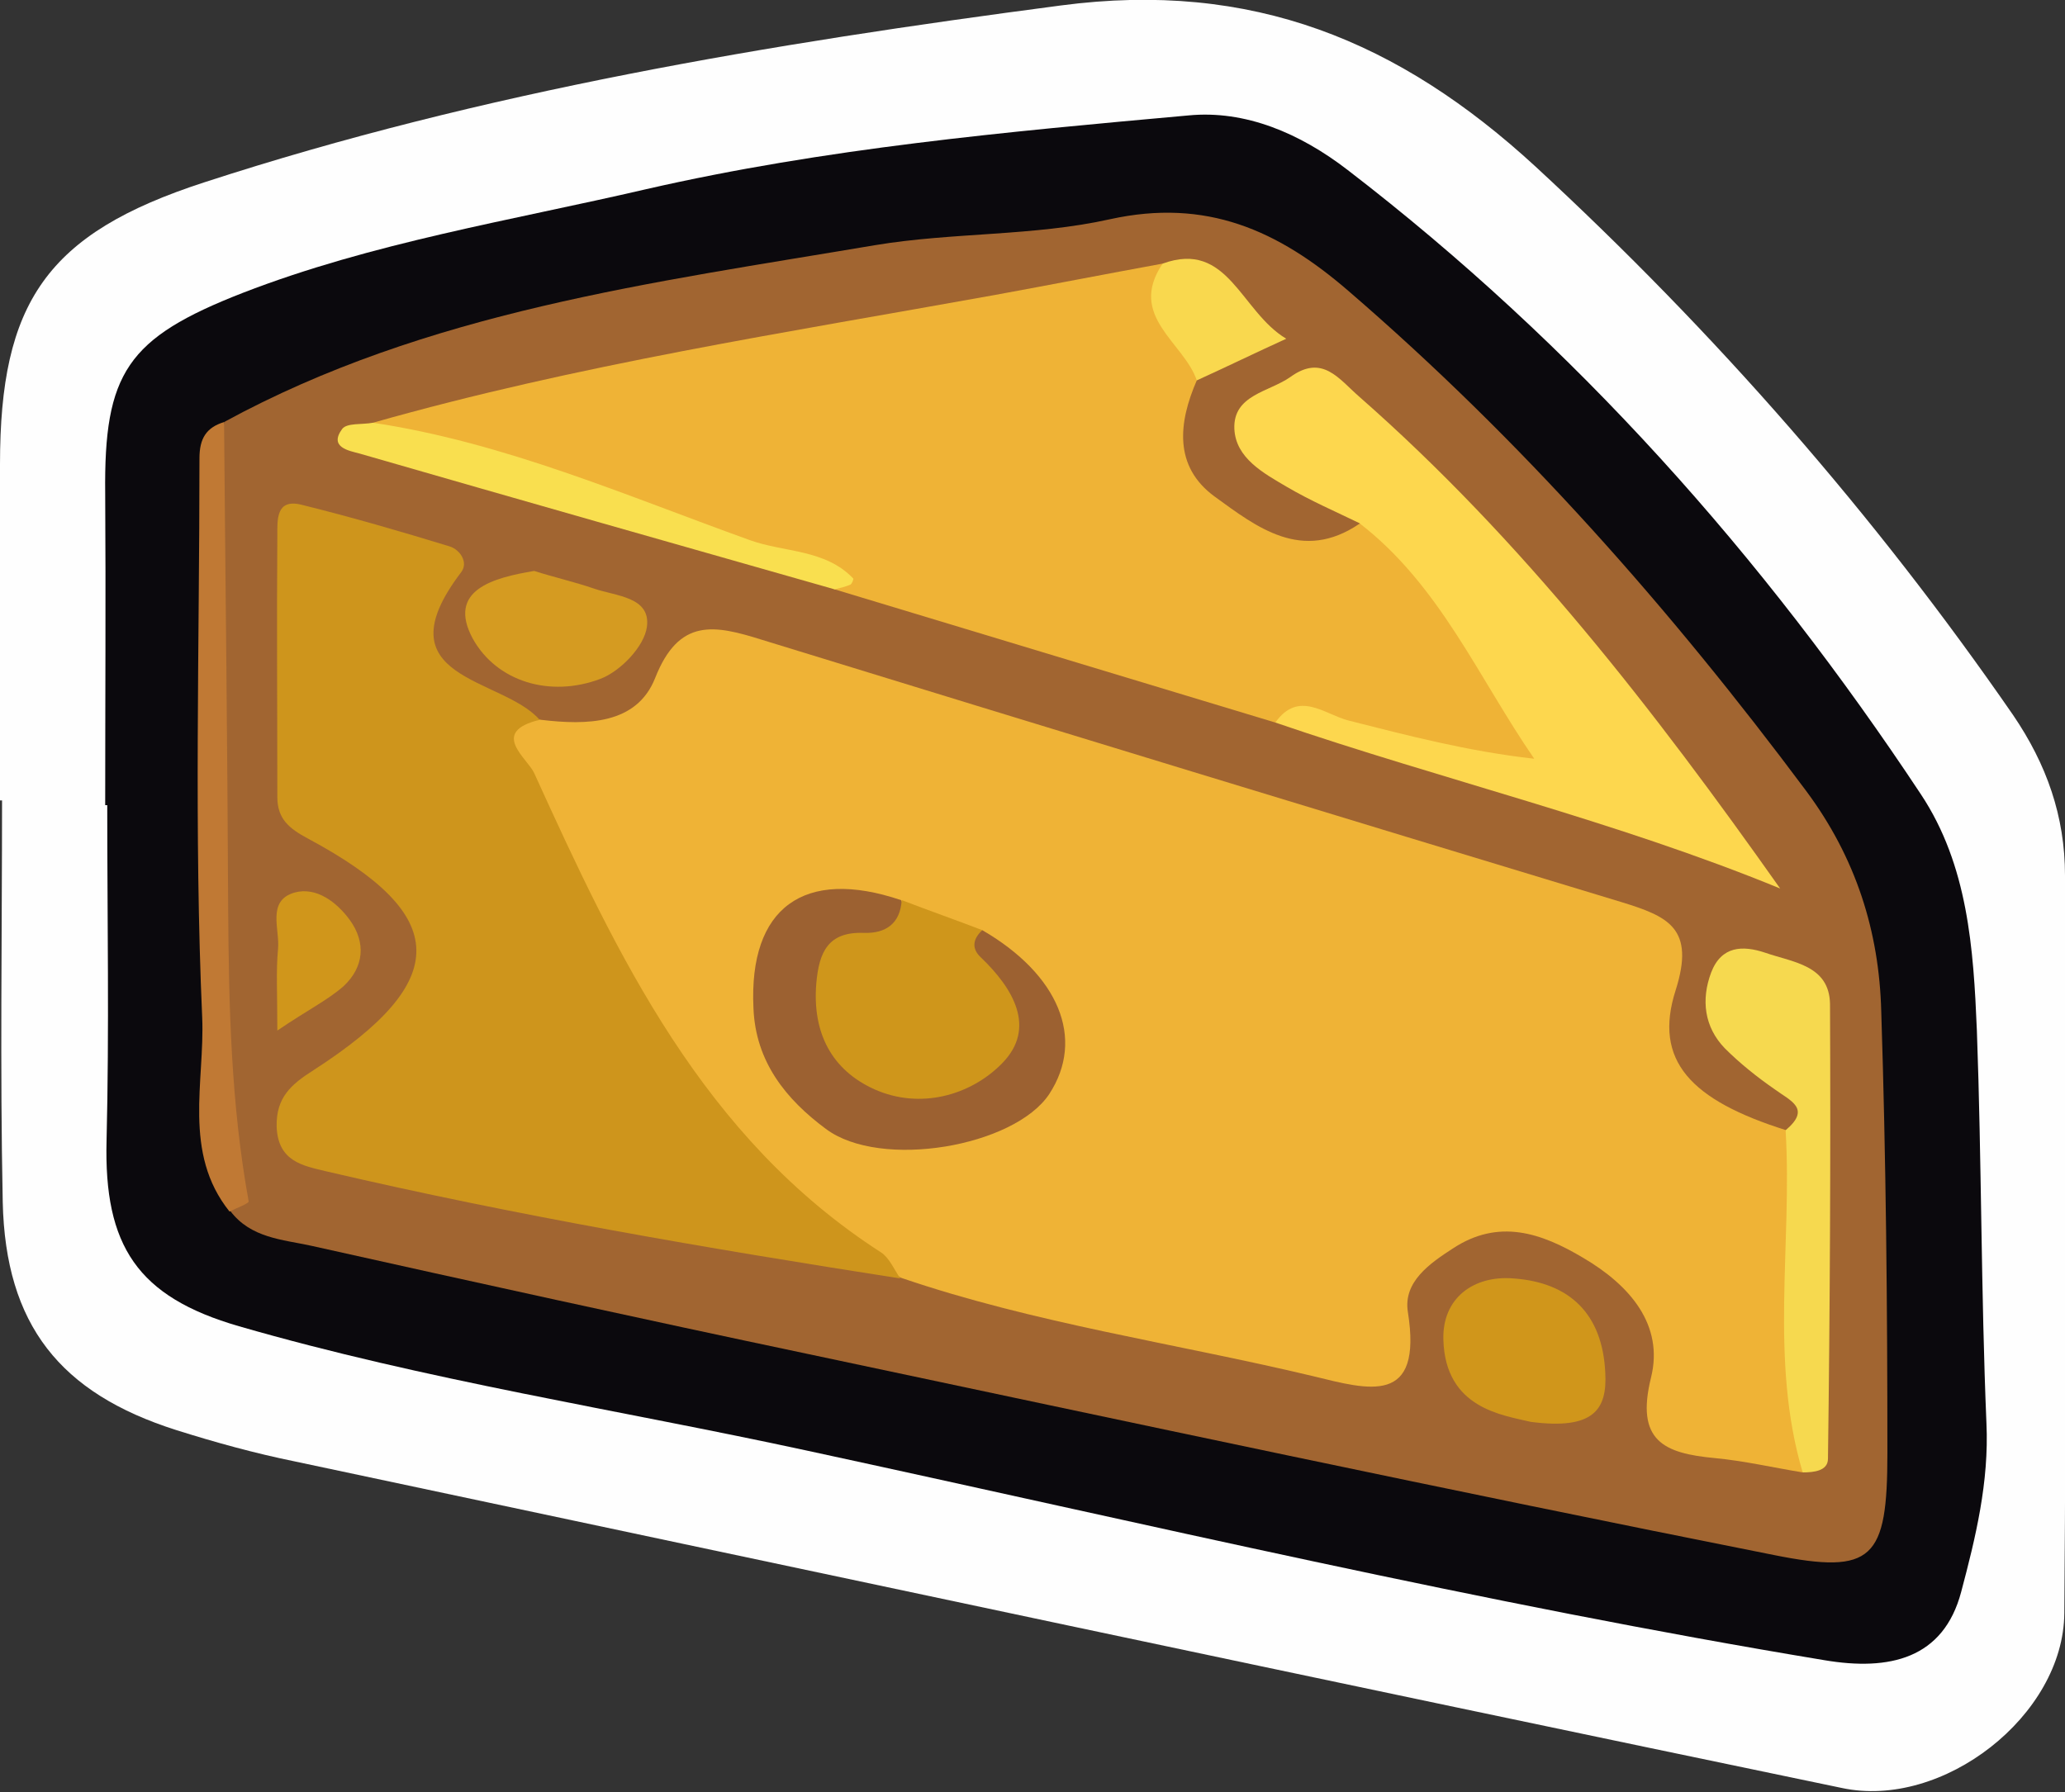 <?xml version="1.0" encoding="utf-8"?>
<!-- Generator: Adobe Illustrator 23.0.2, SVG Export Plug-In . SVG Version: 6.00 Build 0)  -->
<svg version="1.1" id="Camada_1" xmlns="http://www.w3.org/2000/svg" xmlns:xlink="http://www.w3.org/1999/xlink" x="0px" y="0px"
	 viewBox="0 0 30.23 26.24" style="enable-background:new 0 0 30.23 26.24;" xml:space="preserve">
<rect x="0" y="0" width="30.23" height="26.24" fill="#333333" stroke="none"/>
<style type="text/css">
	.st0{fill:#FEFEFE;}
	.st1{fill:#0B090D;}
	.st2{fill:#A16531;}
	.st3{fill:#C07934;}
	.st4{fill:#EFB336;}
	.st5{fill:#CE951C;}
	.st6{fill:#FDD74E;}
	.st7{fill:#F6D94F;}
	.st8{fill:#D0961B;}
	.st9{fill:#F9DF4F;}
	.st10{fill:#D59B21;}
	.st11{fill:#F9D84E;}
	.st12{fill:#9C6131;}
	.st13{fill:#CF961B;}
</style>
<g>
	<path class="st0" d="M0,11.72c0-1.64,0-3.28,0-4.92c0-2.37,0.68-3.38,2.99-4.13c4.08-1.33,8.28-2.03,12.54-2.59
		c2.8-0.37,4.95,0.52,6.95,2.36c2.63,2.43,4.96,5.09,6.99,8.03c0.49,0.72,0.76,1.48,0.76,2.35c0,3.6,0.02,7.2-0.01,10.8
		c-0.01,1.5-1.78,2.88-3.26,2.56C19.41,24.61,11.86,23,4.32,21.4c-0.59-0.12-1.17-0.28-1.74-0.46C0.88,20.4,0.08,19.4,0.04,17.6
		C0,15.64,0.03,13.68,0.03,11.72C0.02,11.72,0.01,11.72,0,11.72z"/>
	<path class="st1" d="M1.54,11.79c0-1.52,0.01-3.04,0-4.56C1.52,5.46,1.86,4.95,3.55,4.29c1.91-0.74,3.93-1.06,5.91-1.52
		c2.62-0.6,5.28-0.84,7.94-1.08c0.83-0.08,1.63,0.26,2.33,0.8c3.33,2.56,6.08,5.65,8.39,9.14c0.69,1.04,0.77,2.26,0.82,3.46
		c0.07,1.92,0.06,3.83,0.14,5.75c0.04,0.86-0.16,1.68-0.37,2.47c-0.26,0.98-1.05,1.16-2,1c-5.01-0.83-9.95-2-14.9-3.07
		c-2.77-0.6-5.58-1.03-8.31-1.82c-1.49-0.43-1.98-1.18-1.94-2.72c0.04-1.63,0.01-3.27,0.01-4.91C1.55,11.79,1.55,11.79,1.54,11.79z"
		/>
	<path class="st2" d="M3.28,6.18c2.97-1.62,6.27-2.04,9.53-2.59c1.14-0.19,2.32-0.13,3.44-0.38c1.41-0.31,2.46,0.16,3.49,1.05
		c2.53,2.18,4.71,4.65,6.7,7.32c0.73,0.98,1.07,2.06,1.1,3.23c0.07,2.16,0.09,4.31,0.09,6.47c0,1.55-0.21,1.78-1.66,1.49
		c-4.73-0.94-9.45-1.95-14.17-2.95c-2.42-0.51-4.83-1.04-7.25-1.58c-0.41-0.09-0.88-0.11-1.18-0.51C3.03,13.89,2.94,10.04,3.28,6.18
		z"/>
	<path class="st3" d="M3.28,6.18c0.02,2.37,0.05,4.74,0.06,7.11c0.01,1.44,0.04,2.87,0.3,4.3c0.01,0.03-0.18,0.1-0.28,0.15
		c-0.69-0.86-0.36-1.91-0.4-2.84c-0.12-2.72-0.04-5.46-0.04-8.19C2.92,6.42,3.02,6.26,3.28,6.18z"/>
	<path class="st4" d="M26.39,21.56c-0.43-0.07-0.86-0.17-1.29-0.21c-0.74-0.07-1.16-0.25-0.93-1.18c0.19-0.77-0.31-1.35-0.99-1.75
		c-0.62-0.37-1.24-0.58-1.91-0.14c-0.34,0.22-0.73,0.49-0.66,0.93c0.22,1.38-0.57,1.14-1.39,0.94c-2.01-0.48-4.07-0.77-6.03-1.44
		c-1.79-0.93-3.1-2.34-4.04-4.09c-0.58-1.09-1.16-2.18-1.63-3.32c-0.13-0.31-0.54-0.94,0.4-0.76c0.67,0.08,1.4,0.07,1.67-0.61
		c0.35-0.89,0.87-0.78,1.57-0.56c4.19,1.29,8.39,2.57,12.58,3.84c0.68,0.21,1.08,0.38,0.79,1.29c-0.33,1.03,0.22,1.61,1.62,2.05
		c0.45,0.45,0.37,1.04,0.35,1.58C26.43,19.27,26.65,20.42,26.39,21.56z"/>
	<path class="st4" d="M18.67,10.58c-2.15-0.65-4.3-1.3-6.45-1.95c-1.63-0.82-3.42-1.18-5.13-1.78C6.54,6.66,5.91,6.64,5.46,6.19
		c2.99-0.85,6.05-1.32,9.1-1.87c0.82-0.15,1.64-0.31,2.46-0.46c0.07,0.6,0.63,1.05,0.5,1.71c-0.27,0.62-0.34,1.26,0.26,1.7
		c0.62,0.45,1.28,0.97,2.12,0.4c0.54-0.12,0.8,0.28,1.06,0.62c0.46,0.6,0.89,1.23,1.33,1.85c0.22,0.32,0.54,0.68,0.27,1.08
		c-0.27,0.39-0.67,0.08-1,0.03C20.58,11.12,19.7,10.52,18.67,10.58z"/>
	<path class="st5" d="M7.9,10.54c-0.74,0.18-0.18,0.56-0.08,0.78c1.22,2.68,2.47,5.34,5.08,7.02c0.12,0.08,0.19,0.25,0.28,0.38
		c-2.82-0.44-5.63-0.92-8.41-1.57c-0.33-0.08-0.7-0.14-0.72-0.65c-0.01-0.43,0.21-0.62,0.54-0.83c2.03-1.31,2.01-2.27-0.08-3.39
		c-0.28-0.15-0.45-0.29-0.45-0.61c0-1.28-0.01-2.55,0-3.83c0-0.23-0.02-0.54,0.35-0.45C5.14,7.57,5.86,7.78,6.58,8
		c0.16,0.05,0.28,0.24,0.17,0.38C5.55,9.96,7.35,9.91,7.9,10.54z"/>
	<path class="st6" d="M18.67,10.58c0.34-0.48,0.72-0.12,1.07-0.03c0.87,0.22,1.74,0.45,2.72,0.56c-0.82-1.19-1.38-2.54-2.56-3.45
		c-0.35-0.17-0.72-0.33-1.06-0.53c-0.34-0.2-0.75-0.42-0.77-0.85c-0.02-0.5,0.51-0.54,0.82-0.76c0.47-0.34,0.71,0.03,1.01,0.29
		c2.38,2.09,4.31,4.58,6.16,7.2C23.65,12.02,21.12,11.42,18.67,10.58z"/>
	<path class="st7" d="M26.39,21.56c-0.49-1.65-0.15-3.34-0.25-5.01c0.38-0.32,0.07-0.43-0.16-0.6c-0.26-0.18-0.51-0.38-0.73-0.6
		c-0.3-0.31-0.35-0.71-0.2-1.11c0.15-0.39,0.46-0.4,0.79-0.29c0.4,0.14,0.94,0.18,0.95,0.75c0.01,2.22,0,4.44-0.03,6.66
		C26.76,21.54,26.55,21.56,26.39,21.56z"/>
	<path class="st8" d="M22.41,20.82c-0.42-0.1-1.25-0.2-1.28-1.2c-0.02-0.61,0.44-0.95,1.03-0.9c0.82,0.06,1.3,0.52,1.34,1.38
		C23.53,20.64,23.33,20.94,22.41,20.82z"/>
	<path class="st9" d="M5.46,6.19c1.93,0.29,3.71,1.07,5.52,1.72c0.5,0.18,1.1,0.13,1.51,0.56c0.01,0.01-0.02,0.08-0.04,0.09
		c-0.07,0.03-0.15,0.05-0.23,0.07C9.9,7.97,7.58,7.31,5.26,6.64C5.11,6.6,4.81,6.55,5.01,6.28C5.08,6.19,5.3,6.22,5.46,6.19z"/>
	<path class="st10" d="M7.82,8.36C8.1,8.45,8.41,8.52,8.7,8.62c0.32,0.11,0.83,0.12,0.77,0.56C9.43,9.47,9.08,9.83,8.79,9.94
		c-0.74,0.28-1.52,0.04-1.87-0.59C6.54,8.64,7.22,8.46,7.82,8.36z"/>
	<path class="st11" d="M17.52,5.57c-0.19-0.56-1.02-0.94-0.5-1.71c0.96-0.35,1.14,0.7,1.81,1.1C18.39,5.16,17.96,5.37,17.52,5.57z"
		/>
	<path class="st8" d="M4.06,15.09c0-0.56-0.02-0.88,0.01-1.19c0.03-0.29-0.17-0.71,0.24-0.83c0.32-0.09,0.62,0.14,0.81,0.4
		c0.24,0.33,0.21,0.69-0.09,0.97C4.79,14.65,4.5,14.79,4.06,15.09z"/>
	<path class="st12" d="M14.38,13.62c1.12,0.65,1.51,1.59,0.98,2.4c-0.51,0.77-2.47,1.11-3.27,0.51c-0.58-0.43-1.03-0.98-1.06-1.77
		c-0.07-1.47,0.74-2.06,2.16-1.58c0.27,0.5-0.15,0.61-0.45,0.78c-0.55,0.31-0.53,0.76-0.26,1.22c0.34,0.58,0.88,0.64,1.46,0.42
		c0.59-0.23,0.59-0.64,0.39-1.17C14.24,14.18,13.76,13.84,14.38,13.62z"/>
	<path class="st13" d="M14.38,13.62c-0.14,0.13-0.16,0.27-0.02,0.4c0.47,0.45,0.82,1.03,0.31,1.55c-0.46,0.47-1.2,0.68-1.87,0.38
		c-0.62-0.28-0.91-0.82-0.85-1.55c0.04-0.47,0.18-0.76,0.7-0.74c0.32,0.01,0.53-0.14,0.55-0.48C13.59,13.33,13.99,13.47,14.38,13.62
		z"/>
</g>
</svg>
